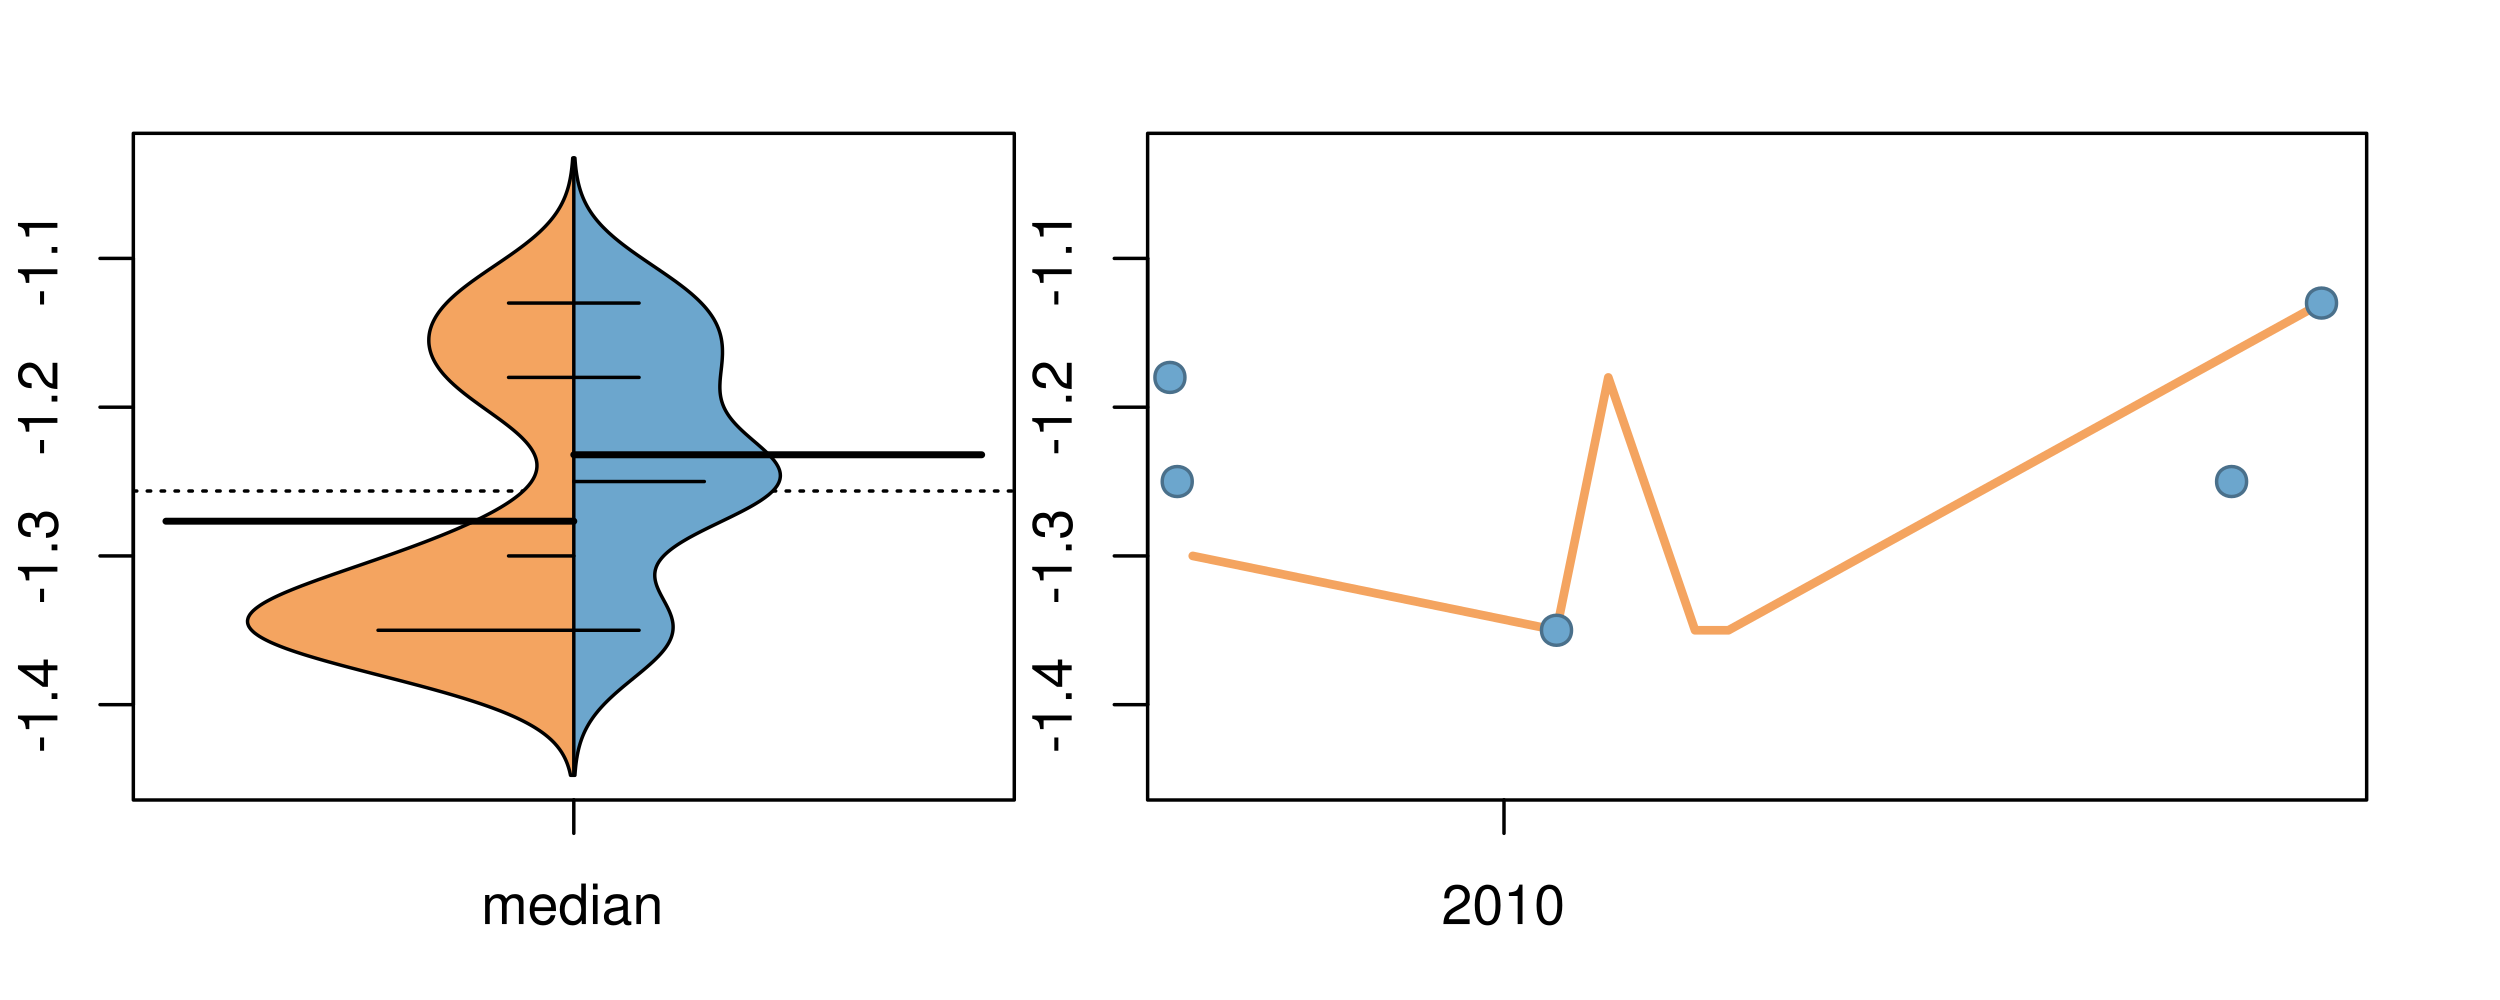 <?xml version="1.0" encoding="UTF-8"?>
<svg xmlns="http://www.w3.org/2000/svg" xmlns:xlink="http://www.w3.org/1999/xlink" width="540pt" height="216pt" viewBox="0 0 540 216" version="1.1">
<defs>
<g>
<symbol overflow="visible" id="glyph0-0">
<path style="stroke:none;" d="M -3.75 -3.406 L -3.75 -0.547 L -2.875 -0.547 L -2.875 -3.406 Z M -3.75 -3.406 "/>
</symbol>
<symbol overflow="visible" id="glyph0-1">
<path style="stroke:none;" d="M -6.062 -3.109 L 0 -3.109 L 0 -4.156 L -8.516 -4.156 L -8.516 -3.469 C -7.203 -3.094 -7.016 -2.859 -6.812 -1.219 L -6.062 -1.219 Z M -6.062 -3.109 "/>
</symbol>
<symbol overflow="visible" id="glyph0-2">
<path style="stroke:none;" d="M -1.25 -2.297 L -1.25 -1.047 L 0 -1.047 L 0 -2.297 Z M -1.25 -2.297 "/>
</symbol>
<symbol overflow="visible" id="glyph0-3">
<path style="stroke:none;" d="M -2.047 -3.922 L 0 -3.922 L 0 -4.984 L -2.047 -4.984 L -2.047 -6.234 L -2.984 -6.234 L -2.984 -4.984 L -8.516 -4.984 L -8.516 -4.203 L -3.156 -0.344 L -2.047 -0.344 Z M -2.984 -3.922 L -2.984 -1.266 L -6.703 -3.922 Z M -2.984 -3.922 "/>
</symbol>
<symbol overflow="visible" id="glyph0-4">
<path style="stroke:none;" d="M -3.906 -2.656 L -3.906 -3.234 C -3.906 -4.391 -3.391 -4.984 -2.359 -4.984 C -1.297 -4.984 -0.656 -4.328 -0.656 -3.234 C -0.656 -2.078 -1.234 -1.516 -2.469 -1.438 L -2.469 -0.391 C -1.781 -0.438 -1.344 -0.547 -0.953 -0.75 C -0.141 -1.188 0.281 -2.031 0.281 -3.188 C 0.281 -4.938 -0.766 -6.078 -2.375 -6.078 C -3.453 -6.078 -4.062 -5.656 -4.406 -4.625 C -4.719 -5.422 -5.312 -5.812 -6.172 -5.812 C -7.625 -5.812 -8.516 -4.844 -8.516 -3.234 C -8.516 -1.516 -7.578 -0.594 -5.766 -0.562 L -5.766 -1.625 C -6.281 -1.625 -6.562 -1.688 -6.828 -1.812 C -7.297 -2.047 -7.578 -2.578 -7.578 -3.234 C -7.578 -4.172 -7.031 -4.734 -6.125 -4.734 C -5.531 -4.734 -5.172 -4.531 -4.984 -4.062 C -4.859 -3.766 -4.812 -3.391 -4.797 -2.656 Z M -3.906 -2.656 "/>
</symbol>
<symbol overflow="visible" id="glyph0-5">
<path style="stroke:none;" d="M -1.047 -6.078 L -1.047 -1.594 C -1.734 -1.703 -2.188 -2.094 -2.797 -3.125 L -3.438 -4.328 C -4.094 -5.516 -4.969 -6.125 -6.016 -6.125 C -6.719 -6.125 -7.375 -5.844 -7.844 -5.344 C -8.297 -4.844 -8.516 -4.219 -8.516 -3.406 C -8.516 -2.328 -8.125 -1.531 -7.406 -1.062 C -6.953 -0.75 -6.422 -0.625 -5.562 -0.594 L -5.562 -1.656 C -6.125 -1.688 -6.484 -1.766 -6.75 -1.906 C -7.266 -2.188 -7.578 -2.734 -7.578 -3.375 C -7.578 -4.328 -6.906 -5.047 -5.984 -5.047 C -5.312 -5.047 -4.734 -4.656 -4.312 -3.906 L -3.688 -2.797 C -2.672 -1.016 -1.875 -0.5 0 -0.406 L 0 -6.078 Z M -1.047 -6.078 "/>
</symbol>
<symbol overflow="visible" id="glyph0-6">
<path style="stroke:none;" d="M -8.75 -5.938 L -8.75 -4.938 L -5.5 -4.938 C -6.125 -4.531 -6.469 -3.859 -6.469 -3.016 C -6.469 -1.375 -5.156 -0.312 -3.156 -0.312 C -1.031 -0.312 0.281 -1.359 0.281 -3.047 C 0.281 -3.906 -0.047 -4.516 -0.828 -5.047 L 0 -5.047 L 0 -5.938 Z M -5.531 -3.188 C -5.531 -4.266 -4.578 -4.938 -3.078 -4.938 C -1.625 -4.938 -0.656 -4.25 -0.656 -3.188 C -0.656 -2.094 -1.625 -1.359 -3.094 -1.359 C -4.562 -1.359 -5.531 -2.094 -5.531 -3.188 Z M -5.531 -3.188 "/>
</symbol>
<symbol overflow="visible" id="glyph0-7">
<path style="stroke:none;" d="M -6.281 -3.094 L -6.281 -2.047 L -7.266 -2.047 C -7.688 -2.047 -7.906 -2.297 -7.906 -2.75 C -7.906 -2.828 -7.906 -2.875 -7.891 -3.094 L -8.719 -3.094 C -8.766 -2.875 -8.781 -2.734 -8.781 -2.531 C -8.781 -1.609 -8.25 -1.062 -7.359 -1.062 L -6.281 -1.062 L -6.281 -0.219 L -5.469 -0.219 L -5.469 -1.062 L 0 -1.062 L 0 -2.047 L -5.469 -2.047 L -5.469 -3.094 Z M -6.281 -3.094 "/>
</symbol>
<symbol overflow="visible" id="glyph0-8">
<path style="stroke:none;" d="M 1.516 -6.938 L 1.516 0.266 L 2.109 0.266 L 2.109 -6.938 Z M 1.516 -6.938 "/>
</symbol>
<symbol overflow="visible" id="glyph0-9">
<path style="stroke:none;" d="M -6.469 -3.266 C -6.469 -1.5 -5.203 -0.438 -3.094 -0.438 C -0.984 -0.438 0.281 -1.484 0.281 -3.281 C 0.281 -5.047 -0.984 -6.125 -3.047 -6.125 C -5.219 -6.125 -6.469 -5.078 -6.469 -3.266 Z M -5.547 -3.281 C -5.547 -4.406 -4.625 -5.078 -3.062 -5.078 C -1.578 -5.078 -0.641 -4.375 -0.641 -3.281 C -0.641 -2.156 -1.578 -1.469 -3.094 -1.469 C -4.609 -1.469 -5.547 -2.156 -5.547 -3.281 Z M -5.547 -3.281 "/>
</symbol>
<symbol overflow="visible" id="glyph0-10">
<path style="stroke:none;" d="M -8.75 -1.828 L -8.75 -0.812 L 0 -0.812 L 0 -1.828 Z M -8.75 -1.828 "/>
</symbol>
<symbol overflow="visible" id="glyph0-11">
<path style="stroke:none;" d="M 0 -3.422 L -6.281 -5.828 L -6.281 -4.703 L -1.188 -2.922 L -6.281 -1.25 L -6.281 -0.125 L 0 -2.328 Z M 0 -3.422 "/>
</symbol>
<symbol overflow="visible" id="glyph0-12">
<path style="stroke:none;" d="M -0.594 -6.422 C -0.562 -6.312 -0.562 -6.266 -0.562 -6.203 C -0.562 -5.859 -0.75 -5.656 -1.062 -5.656 L -4.75 -5.656 C -5.875 -5.656 -6.469 -4.844 -6.469 -3.297 C -6.469 -2.391 -6.203 -1.625 -5.734 -1.219 C -5.406 -0.922 -5.047 -0.797 -4.422 -0.781 L -4.422 -1.781 C -5.203 -1.875 -5.547 -2.328 -5.547 -3.266 C -5.547 -4.156 -5.203 -4.672 -4.609 -4.672 L -4.344 -4.672 C -3.922 -4.672 -3.75 -4.422 -3.641 -3.625 C -3.469 -2.203 -3.422 -1.984 -3.266 -1.609 C -2.969 -0.875 -2.406 -0.5 -1.578 -0.5 C -0.438 -0.5 0.281 -1.297 0.281 -2.562 C 0.281 -3.359 0 -4 -0.641 -4.703 C -0.016 -4.781 0.281 -5.094 0.281 -5.734 C 0.281 -5.938 0.25 -6.094 0.172 -6.422 Z M -1.984 -4.672 C -1.641 -4.672 -1.438 -4.578 -1.156 -4.266 C -0.797 -3.859 -0.594 -3.375 -0.594 -2.781 C -0.594 -2 -0.969 -1.547 -1.609 -1.547 C -2.266 -1.547 -2.609 -1.984 -2.766 -3.062 C -2.906 -4.109 -2.953 -4.328 -3.109 -4.672 Z M -1.984 -4.672 "/>
</symbol>
<symbol overflow="visible" id="glyph0-13">
<path style="stroke:none;" d="M 0 -5.781 L -6.281 -5.781 L -6.281 -4.781 L -2.719 -4.781 C -1.438 -4.781 -0.594 -4.109 -0.594 -3.078 C -0.594 -2.281 -1.078 -1.781 -1.844 -1.781 L -6.281 -1.781 L -6.281 -0.781 L -1.438 -0.781 C -0.391 -0.781 0.281 -1.562 0.281 -2.781 C 0.281 -3.703 -0.047 -4.297 -0.875 -4.891 L 0 -4.891 Z M 0 -5.781 "/>
</symbol>
<symbol overflow="visible" id="glyph0-14">
<path style="stroke:none;" d="M -2.812 -6.156 C -3.766 -6.156 -4.344 -6.078 -4.812 -5.906 C -5.844 -5.5 -6.469 -4.531 -6.469 -3.359 C -6.469 -1.609 -5.125 -0.484 -3.062 -0.484 C -1 -0.484 0.281 -1.578 0.281 -3.344 C 0.281 -4.781 -0.547 -5.766 -1.906 -6.031 L -1.906 -5.016 C -1.078 -4.734 -0.641 -4.172 -0.641 -3.375 C -0.641 -2.734 -0.938 -2.203 -1.469 -1.859 C -1.828 -1.625 -2.188 -1.531 -2.812 -1.531 Z M -3.625 -1.547 C -4.781 -1.625 -5.547 -2.344 -5.547 -3.344 C -5.547 -4.328 -4.734 -5.094 -3.703 -5.094 C -3.672 -5.094 -3.641 -5.094 -3.625 -5.078 Z M -3.625 -1.547 "/>
</symbol>
<symbol overflow="visible" id="glyph1-0">
<path style="stroke:none;" d="M 0.844 -6.281 L 0.844 0 L 1.844 0 L 1.844 -3.953 C 1.844 -4.859 2.516 -5.594 3.328 -5.594 C 4.062 -5.594 4.484 -5.141 4.484 -4.328 L 4.484 0 L 5.5 0 L 5.5 -3.953 C 5.5 -4.859 6.156 -5.594 6.969 -5.594 C 7.703 -5.594 8.141 -5.125 8.141 -4.328 L 8.141 0 L 9.141 0 L 9.141 -4.719 C 9.141 -5.844 8.5 -6.469 7.312 -6.469 C 6.484 -6.469 5.969 -6.219 5.391 -5.516 C 5.016 -6.188 4.516 -6.469 3.703 -6.469 C 2.859 -6.469 2.297 -6.156 1.766 -5.406 L 1.766 -6.281 Z M 0.844 -6.281 "/>
</symbol>
<symbol overflow="visible" id="glyph1-1">
<path style="stroke:none;" d="M 6.156 -2.812 C 6.156 -3.766 6.078 -4.344 5.906 -4.812 C 5.5 -5.844 4.531 -6.469 3.359 -6.469 C 1.609 -6.469 0.484 -5.125 0.484 -3.062 C 0.484 -1 1.578 0.281 3.344 0.281 C 4.781 0.281 5.766 -0.547 6.031 -1.906 L 5.016 -1.906 C 4.734 -1.078 4.172 -0.641 3.375 -0.641 C 2.734 -0.641 2.203 -0.938 1.859 -1.469 C 1.625 -1.828 1.531 -2.188 1.531 -2.812 Z M 1.547 -3.625 C 1.625 -4.781 2.344 -5.547 3.344 -5.547 C 4.328 -5.547 5.094 -4.734 5.094 -3.703 C 5.094 -3.672 5.094 -3.641 5.078 -3.625 Z M 1.547 -3.625 "/>
</symbol>
<symbol overflow="visible" id="glyph1-2">
<path style="stroke:none;" d="M 5.938 -8.75 L 4.938 -8.75 L 4.938 -5.5 C 4.531 -6.125 3.859 -6.469 3.016 -6.469 C 1.375 -6.469 0.312 -5.156 0.312 -3.156 C 0.312 -1.031 1.359 0.281 3.047 0.281 C 3.906 0.281 4.516 -0.047 5.047 -0.828 L 5.047 0 L 5.938 0 Z M 3.188 -5.531 C 4.266 -5.531 4.938 -4.578 4.938 -3.078 C 4.938 -1.625 4.25 -0.656 3.188 -0.656 C 2.094 -0.656 1.359 -1.625 1.359 -3.094 C 1.359 -4.562 2.094 -5.531 3.188 -5.531 Z M 3.188 -5.531 "/>
</symbol>
<symbol overflow="visible" id="glyph1-3">
<path style="stroke:none;" d="M 1.797 -6.281 L 0.797 -6.281 L 0.797 0 L 1.797 0 Z M 1.797 -8.75 L 0.797 -8.75 L 0.797 -7.484 L 1.797 -7.484 Z M 1.797 -8.75 "/>
</symbol>
<symbol overflow="visible" id="glyph1-4">
<path style="stroke:none;" d="M 6.422 -0.594 C 6.312 -0.562 6.266 -0.562 6.203 -0.562 C 5.859 -0.562 5.656 -0.75 5.656 -1.062 L 5.656 -4.75 C 5.656 -5.875 4.844 -6.469 3.297 -6.469 C 2.391 -6.469 1.625 -6.203 1.219 -5.734 C 0.922 -5.406 0.797 -5.047 0.781 -4.422 L 1.781 -4.422 C 1.875 -5.203 2.328 -5.547 3.266 -5.547 C 4.156 -5.547 4.672 -5.203 4.672 -4.609 L 4.672 -4.344 C 4.672 -3.922 4.422 -3.75 3.625 -3.641 C 2.203 -3.469 1.984 -3.422 1.609 -3.266 C 0.875 -2.969 0.5 -2.406 0.5 -1.578 C 0.5 -0.438 1.297 0.281 2.562 0.281 C 3.359 0.281 4 0 4.703 -0.641 C 4.781 -0.016 5.094 0.281 5.734 0.281 C 5.938 0.281 6.094 0.25 6.422 0.172 Z M 4.672 -1.984 C 4.672 -1.641 4.578 -1.438 4.266 -1.156 C 3.859 -0.797 3.375 -0.594 2.781 -0.594 C 2 -0.594 1.547 -0.969 1.547 -1.609 C 1.547 -2.266 1.984 -2.609 3.062 -2.766 C 4.109 -2.906 4.328 -2.953 4.672 -3.109 Z M 4.672 -1.984 "/>
</symbol>
<symbol overflow="visible" id="glyph1-5">
<path style="stroke:none;" d="M 0.844 -6.281 L 0.844 0 L 1.844 0 L 1.844 -3.469 C 1.844 -4.75 2.516 -5.594 3.547 -5.594 C 4.344 -5.594 4.844 -5.109 4.844 -4.359 L 4.844 0 L 5.844 0 L 5.844 -4.75 C 5.844 -5.797 5.062 -6.469 3.859 -6.469 C 2.922 -6.469 2.312 -6.109 1.766 -5.234 L 1.766 -6.281 Z M 0.844 -6.281 "/>
</symbol>
<symbol overflow="visible" id="glyph1-6">
<path style="stroke:none;" d="M 6.078 -1.047 L 1.594 -1.047 C 1.703 -1.734 2.094 -2.188 3.125 -2.797 L 4.328 -3.438 C 5.516 -4.094 6.125 -4.969 6.125 -6.016 C 6.125 -6.719 5.844 -7.375 5.344 -7.844 C 4.844 -8.297 4.219 -8.516 3.406 -8.516 C 2.328 -8.516 1.531 -8.125 1.062 -7.406 C 0.75 -6.953 0.625 -6.422 0.594 -5.562 L 1.656 -5.562 C 1.688 -6.125 1.766 -6.484 1.906 -6.75 C 2.188 -7.266 2.734 -7.578 3.375 -7.578 C 4.328 -7.578 5.047 -6.906 5.047 -5.984 C 5.047 -5.312 4.656 -4.734 3.906 -4.312 L 2.797 -3.688 C 1.016 -2.672 0.5 -1.875 0.406 0 L 6.078 0 Z M 6.078 -1.047 "/>
</symbol>
<symbol overflow="visible" id="glyph1-7">
<path style="stroke:none;" d="M 3.297 -8.516 C 2.516 -8.516 1.781 -8.156 1.344 -7.578 C 0.797 -6.828 0.516 -5.688 0.516 -4.109 C 0.516 -1.25 1.469 0.281 3.297 0.281 C 5.094 0.281 6.078 -1.25 6.078 -4.047 C 6.078 -5.703 5.812 -6.797 5.25 -7.578 C 4.812 -8.172 4.109 -8.516 3.297 -8.516 Z M 3.297 -7.578 C 4.438 -7.578 5 -6.422 5 -4.141 C 5 -1.734 4.453 -0.594 3.281 -0.594 C 2.156 -0.594 1.594 -1.781 1.594 -4.109 C 1.594 -6.438 2.156 -7.578 3.297 -7.578 Z M 3.297 -7.578 "/>
</symbol>
<symbol overflow="visible" id="glyph1-8">
<path style="stroke:none;" d="M 3.109 -6.062 L 3.109 0 L 4.156 0 L 4.156 -8.516 L 3.469 -8.516 C 3.094 -7.203 2.859 -7.016 1.219 -6.812 L 1.219 -6.062 Z M 3.109 -6.062 "/>
</symbol>
</g>
<clipPath id="clip1">
  <path d="M 28.801 28.801 L 220.086 28.801 L 220.086 173.801 L 28.801 173.801 Z M 28.801 28.801 "/>
</clipPath>
<clipPath id="clip2">
  <path d="M 247.887 28.801 L 512.199 28.801 L 512.199 173.801 L 247.887 173.801 Z M 247.887 28.801 "/>
</clipPath>
<clipPath id="clip3">
  <path d="M 233.484 14.398 L 526.598 14.398 L 526.598 188.199 L 233.484 188.199 Z M 233.484 14.398 "/>
</clipPath>
<clipPath id="clip4">
  <path d="M 247.887 28.801 L 512.199 28.801 L 512.199 173.801 L 247.887 173.801 Z M 247.887 28.801 "/>
</clipPath>
</defs>
<g id="surface1041">
<path style="fill:none;stroke-width:0.75;stroke-linecap:round;stroke-linejoin:round;stroke:rgb(0%,0%,0%);stroke-opacity:1;stroke-miterlimit:10;" d="M 28.801 172.801 L 219.086 172.801 L 219.086 28.801 L 28.801 28.801 L 28.801 172.801 "/>
<path style="fill:none;stroke-width:0.75;stroke-linecap:round;stroke-linejoin:round;stroke:rgb(0%,0%,0%);stroke-opacity:1;stroke-miterlimit:10;" d="M 28.801 152.203 L 28.801 55.82 "/>
<path style="fill:none;stroke-width:0.75;stroke-linecap:round;stroke-linejoin:round;stroke:rgb(0%,0%,0%);stroke-opacity:1;stroke-miterlimit:10;" d="M 28.801 152.203 L 21.602 152.203 "/>
<path style="fill:none;stroke-width:0.75;stroke-linecap:round;stroke-linejoin:round;stroke:rgb(0%,0%,0%);stroke-opacity:1;stroke-miterlimit:10;" d="M 28.801 120.078 L 21.602 120.078 "/>
<path style="fill:none;stroke-width:0.75;stroke-linecap:round;stroke-linejoin:round;stroke:rgb(0%,0%,0%);stroke-opacity:1;stroke-miterlimit:10;" d="M 28.801 87.949 L 21.602 87.949 "/>
<path style="fill:none;stroke-width:0.75;stroke-linecap:round;stroke-linejoin:round;stroke:rgb(0%,0%,0%);stroke-opacity:1;stroke-miterlimit:10;" d="M 28.801 55.82 L 21.602 55.82 "/>
<g style="fill:rgb(0%,0%,0%);fill-opacity:1;">
  <use xlink:href="#glyph0-0" x="12.396" y="162.703"/>
  <use xlink:href="#glyph0-1" x="12.396" y="158.707"/>
  <use xlink:href="#glyph0-2" x="12.396" y="152.035"/>
  <use xlink:href="#glyph0-3" x="12.396" y="148.699"/>
</g>
<g style="fill:rgb(0%,0%,0%);fill-opacity:1;">
  <use xlink:href="#glyph0-0" x="12.396" y="130.578"/>
  <use xlink:href="#glyph0-1" x="12.396" y="126.582"/>
  <use xlink:href="#glyph0-2" x="12.396" y="119.91"/>
  <use xlink:href="#glyph0-4" x="12.396" y="116.574"/>
</g>
<g style="fill:rgb(0%,0%,0%);fill-opacity:1;">
  <use xlink:href="#glyph0-0" x="12.396" y="98.449"/>
  <use xlink:href="#glyph0-1" x="12.396" y="94.453"/>
  <use xlink:href="#glyph0-2" x="12.396" y="87.781"/>
  <use xlink:href="#glyph0-5" x="12.396" y="84.445"/>
</g>
<g style="fill:rgb(0%,0%,0%);fill-opacity:1;">
  <use xlink:href="#glyph0-0" x="12.396" y="66.32"/>
  <use xlink:href="#glyph0-1" x="12.396" y="62.324"/>
  <use xlink:href="#glyph0-2" x="12.396" y="55.652"/>
  <use xlink:href="#glyph0-1" x="12.396" y="52.316"/>
</g>
<path style="fill:none;stroke-width:0.75;stroke-linecap:round;stroke-linejoin:round;stroke:rgb(0%,0%,0%);stroke-opacity:1;stroke-miterlimit:10;" d="M 123.941 172.801 L 123.941 172.801 "/>
<path style="fill:none;stroke-width:0.75;stroke-linecap:round;stroke-linejoin:round;stroke:rgb(0%,0%,0%);stroke-opacity:1;stroke-miterlimit:10;" d="M 123.941 172.801 L 123.941 180 "/>
<g style="fill:rgb(0%,0%,0%);fill-opacity:1;">
  <use xlink:href="#glyph1-0" x="103.941" y="199.596"/>
  <use xlink:href="#glyph1-1" x="113.938" y="199.596"/>
  <use xlink:href="#glyph1-2" x="120.609" y="199.596"/>
  <use xlink:href="#glyph1-3" x="127.281" y="199.596"/>
  <use xlink:href="#glyph1-4" x="129.945" y="199.596"/>
  <use xlink:href="#glyph1-5" x="136.617" y="199.596"/>
</g>
<g clip-path="url(#clip1)" clip-rule="nonzero">
<path style="fill:none;stroke-width:0.75;stroke-linecap:round;stroke-linejoin:round;stroke:rgb(0%,0%,0%);stroke-opacity:1;stroke-dasharray:0.75,2.25;stroke-miterlimit:10;" d="M 28.801 106.059 L 219.086 106.059 "/>
<path style=" stroke:none;fill-rule:nonzero;fill:rgb(95.686%,64.314%,37.647%);fill-opacity:1;" d="M 123.941 34.133 L 123.707 34.133 L 123.648 34.918 L 123.625 35.176 L 123.602 35.438 L 123.52 36.223 L 123.488 36.48 L 123.457 36.742 L 123.387 37.266 L 123.348 37.523 L 123.262 38.047 L 123.168 38.57 L 123.117 38.828 L 123.062 39.09 L 122.945 39.613 L 122.883 39.875 L 122.816 40.133 L 122.746 40.395 L 122.672 40.656 L 122.594 40.918 L 122.512 41.18 L 122.426 41.438 L 122.336 41.699 L 122.242 41.961 L 122.145 42.223 L 122.043 42.484 L 121.934 42.742 L 121.824 43.004 L 121.707 43.266 L 121.457 43.789 L 121.324 44.047 L 121.188 44.309 L 121.043 44.57 L 120.895 44.832 L 120.738 45.094 L 120.578 45.352 L 120.414 45.613 L 120.242 45.875 L 120.062 46.137 L 119.875 46.398 L 119.688 46.656 L 119.488 46.918 L 119.285 47.18 L 119.074 47.441 L 118.859 47.703 L 118.637 47.961 L 118.406 48.223 L 118.168 48.484 L 117.926 48.746 L 117.676 49.008 L 117.422 49.266 L 117.16 49.527 L 116.891 49.789 L 116.617 50.051 L 116.336 50.312 L 116.047 50.57 L 115.754 50.832 L 115.453 51.094 L 115.148 51.355 L 114.836 51.617 L 114.52 51.875 L 114.195 52.137 L 113.867 52.398 L 113.535 52.66 L 113.195 52.922 L 112.852 53.18 L 112.508 53.441 L 111.797 53.965 L 111.438 54.227 L 111.074 54.484 L 110.707 54.746 L 110.336 55.008 L 109.961 55.27 L 109.586 55.527 L 108.828 56.051 L 108.062 56.574 L 107.68 56.832 L 107.297 57.094 L 106.523 57.617 L 106.141 57.879 L 105.754 58.137 L 104.988 58.66 L 104.23 59.184 L 103.855 59.441 L 103.48 59.703 L 103.109 59.965 L 102.742 60.227 L 102.379 60.488 L 102.016 60.746 L 101.66 61.008 L 101.309 61.27 L 100.961 61.531 L 100.617 61.793 L 100.281 62.051 L 99.949 62.312 L 99.621 62.574 L 99.301 62.836 L 98.988 63.098 L 98.68 63.355 L 98.375 63.617 L 98.082 63.879 L 97.793 64.141 L 97.512 64.402 L 97.238 64.66 L 96.969 64.922 L 96.711 65.184 L 96.461 65.445 L 96.215 65.707 L 95.98 65.965 L 95.746 66.227 L 95.527 66.488 L 95.316 66.75 L 95.109 67.012 L 94.914 67.27 L 94.723 67.531 L 94.543 67.793 L 94.371 68.055 L 94.203 68.316 L 94.051 68.574 L 93.902 68.836 L 93.762 69.098 L 93.629 69.359 L 93.504 69.621 L 93.391 69.879 L 93.281 70.141 L 93.184 70.402 L 93.094 70.664 L 93.008 70.926 L 92.934 71.184 L 92.867 71.445 L 92.805 71.707 L 92.758 71.969 L 92.715 72.23 L 92.68 72.488 L 92.652 72.75 L 92.633 73.012 L 92.625 73.273 L 92.621 73.531 L 92.625 73.793 L 92.637 74.055 L 92.656 74.316 L 92.688 74.578 L 92.727 74.836 L 92.77 75.098 L 92.824 75.359 L 92.883 75.621 L 92.953 75.883 L 93.031 76.141 L 93.113 76.402 L 93.211 76.664 L 93.312 76.926 L 93.418 77.188 L 93.539 77.445 L 93.664 77.707 L 93.797 77.969 L 93.941 78.23 L 94.09 78.492 L 94.25 78.75 L 94.414 79.012 L 94.59 79.273 L 94.77 79.535 L 94.961 79.797 L 95.16 80.055 L 95.367 80.316 L 95.578 80.578 L 95.801 80.84 L 96.031 81.102 L 96.27 81.359 L 96.512 81.621 L 96.766 81.883 L 97.023 82.145 L 97.289 82.406 L 97.562 82.664 L 97.844 82.926 L 98.129 83.188 L 98.426 83.449 L 98.727 83.711 L 99.031 83.969 L 99.344 84.23 L 99.66 84.492 L 100.309 85.016 L 100.641 85.273 L 101.32 85.797 L 102.016 86.32 L 102.367 86.578 L 102.723 86.84 L 103.441 87.363 L 103.805 87.625 L 104.164 87.883 L 104.531 88.145 L 104.895 88.406 L 105.629 88.93 L 105.992 89.188 L 107.082 89.973 L 107.441 90.234 L 107.797 90.492 L 108.152 90.754 L 108.504 91.016 L 108.852 91.277 L 109.195 91.539 L 109.531 91.797 L 109.867 92.059 L 110.195 92.32 L 110.52 92.582 L 110.836 92.84 L 111.145 93.102 L 111.449 93.363 L 111.746 93.625 L 112.035 93.887 L 112.316 94.145 L 112.59 94.406 L 112.855 94.668 L 113.109 94.93 L 113.355 95.191 L 113.594 95.449 L 113.82 95.711 L 114.039 95.973 L 114.246 96.234 L 114.441 96.496 L 114.629 96.754 L 114.801 97.016 L 114.965 97.277 L 115.117 97.539 L 115.258 97.801 L 115.387 98.059 L 115.5 98.32 L 115.605 98.582 L 115.699 98.844 L 115.777 99.105 L 115.844 99.363 L 115.898 99.625 L 115.938 99.887 L 115.969 100.148 L 115.98 100.41 L 115.984 100.668 L 115.973 100.93 L 115.945 101.191 L 115.91 101.453 L 115.855 101.715 L 115.789 101.973 L 115.711 102.234 L 115.617 102.496 L 115.516 102.758 L 115.395 103.02 L 115.262 103.277 L 115.117 103.539 L 114.953 103.801 L 114.785 104.062 L 114.598 104.324 L 114.395 104.582 L 114.188 104.844 L 113.957 105.105 L 113.719 105.367 L 113.469 105.629 L 113.203 105.887 L 112.93 106.148 L 112.637 106.41 L 112.336 106.672 L 112.023 106.934 L 111.691 107.191 L 111.355 107.453 L 111.004 107.715 L 110.637 107.977 L 110.266 108.238 L 109.879 108.496 L 109.48 108.758 L 109.07 109.02 L 108.648 109.281 L 108.219 109.543 L 107.777 109.801 L 107.324 110.062 L 106.863 110.324 L 106.387 110.586 L 105.902 110.844 L 105.41 111.105 L 104.902 111.367 L 104.391 111.629 L 103.867 111.891 L 103.336 112.148 L 102.793 112.41 L 102.242 112.672 L 101.684 112.934 L 101.113 113.195 L 100.535 113.453 L 99.953 113.715 L 99.355 113.977 L 98.754 114.238 L 98.145 114.5 L 97.523 114.758 L 96.902 115.02 L 96.266 115.281 L 95.625 115.543 L 94.977 115.805 L 94.324 116.062 L 93.664 116.324 L 92.992 116.586 L 92.316 116.848 L 91.637 117.109 L 90.949 117.367 L 90.254 117.629 L 89.555 117.891 L 88.852 118.152 L 88.141 118.414 L 87.422 118.672 L 86.703 118.934 L 85.977 119.195 L 84.516 119.719 L 83.777 119.977 L 83.035 120.238 L 81.543 120.762 L 80.793 121.023 L 80.039 121.281 L 79.285 121.543 L 77.012 122.328 L 76.254 122.586 L 75.496 122.848 L 74.742 123.109 L 73.984 123.371 L 73.234 123.633 L 72.48 123.891 L 71.734 124.152 L 70.992 124.414 L 70.254 124.676 L 69.52 124.938 L 68.789 125.195 L 68.07 125.457 L 67.355 125.719 L 66.648 125.98 L 65.953 126.242 L 65.262 126.5 L 64.59 126.762 L 63.926 127.023 L 63.27 127.285 L 62.633 127.547 L 62.004 127.805 L 61.395 128.066 L 60.801 128.328 L 60.219 128.59 L 59.664 128.848 L 59.121 129.109 L 58.598 129.371 L 58.098 129.633 L 57.609 129.895 L 57.156 130.152 L 56.719 130.414 L 56.305 130.676 L 55.922 130.938 L 55.559 131.199 L 55.223 131.457 L 54.918 131.719 L 54.629 131.98 L 54.387 132.242 L 54.16 132.504 L 53.965 132.762 L 53.809 133.023 L 53.668 133.285 L 53.574 133.547 L 53.508 133.809 L 53.465 134.066 L 53.469 134.328 L 53.496 134.59 L 53.562 134.852 L 53.66 135.113 L 53.785 135.371 L 53.957 135.633 L 54.152 135.895 L 54.387 136.156 L 54.656 136.418 L 54.945 136.676 L 55.289 136.938 L 55.656 137.199 L 56.051 137.461 L 56.488 137.723 L 56.949 137.98 L 57.449 138.242 L 57.977 138.504 L 58.527 138.766 L 59.125 139.027 L 59.738 139.285 L 60.383 139.547 L 61.059 139.809 L 61.75 140.07 L 62.484 140.332 L 63.23 140.59 L 64.004 140.852 L 64.805 141.113 L 65.621 141.375 L 66.465 141.637 L 67.324 141.895 L 68.199 142.156 L 69.098 142.418 L 70.008 142.68 L 70.934 142.941 L 71.879 143.199 L 72.828 143.461 L 73.793 143.723 L 74.77 143.984 L 75.754 144.246 L 76.746 144.504 L 77.742 144.766 L 78.746 145.027 L 80.762 145.551 L 81.773 145.809 L 82.785 146.07 L 83.801 146.332 L 84.809 146.594 L 85.816 146.852 L 86.82 147.113 L 87.816 147.375 L 88.809 147.637 L 89.793 147.898 L 90.773 148.156 L 91.742 148.418 L 92.699 148.68 L 93.652 148.941 L 94.586 149.203 L 95.516 149.461 L 96.426 149.723 L 97.324 149.984 L 98.215 150.246 L 99.082 150.508 L 99.941 150.766 L 100.781 151.027 L 101.605 151.289 L 102.418 151.551 L 103.207 151.812 L 103.98 152.07 L 104.742 152.332 L 105.48 152.594 L 106.203 152.855 L 106.906 153.117 L 107.594 153.375 L 108.266 153.637 L 108.914 153.898 L 109.547 154.16 L 110.16 154.422 L 110.754 154.68 L 111.336 154.941 L 111.895 155.203 L 112.434 155.465 L 112.965 155.727 L 113.465 155.984 L 113.957 156.246 L 114.43 156.508 L 114.887 156.77 L 115.328 157.031 L 115.746 157.289 L 116.156 157.551 L 116.547 157.812 L 116.922 158.074 L 117.285 158.336 L 117.629 158.594 L 117.961 158.855 L 118.281 159.117 L 118.586 159.379 L 118.879 159.641 L 119.156 159.898 L 119.422 160.16 L 119.68 160.422 L 119.918 160.684 L 120.148 160.945 L 120.367 161.203 L 120.574 161.465 L 120.777 161.727 L 120.965 161.988 L 121.145 162.25 L 121.316 162.508 L 121.629 163.031 L 121.773 163.293 L 121.91 163.555 L 122.039 163.812 L 122.16 164.074 L 122.277 164.336 L 122.387 164.598 L 122.488 164.855 L 122.586 165.117 L 122.676 165.379 L 122.762 165.641 L 122.844 165.902 L 122.918 166.16 L 122.992 166.422 L 123.059 166.684 L 123.121 166.945 L 123.18 167.207 L 123.234 167.465 L 123.941 167.465 Z M 123.941 34.133 "/>
<path style="fill:none;stroke-width:0.75;stroke-linecap:round;stroke-linejoin:round;stroke:rgb(0%,0%,0%);stroke-opacity:1;stroke-miterlimit:10;" d="M 123.941 34.133 L 123.707 34.133 L 123.648 34.918 L 123.625 35.176 L 123.602 35.438 L 123.52 36.223 L 123.488 36.48 L 123.457 36.742 L 123.387 37.266 L 123.348 37.523 L 123.262 38.047 L 123.168 38.57 L 123.117 38.828 L 123.062 39.09 L 122.945 39.613 L 122.883 39.875 L 122.816 40.133 L 122.746 40.395 L 122.672 40.656 L 122.594 40.918 L 122.512 41.18 L 122.426 41.438 L 122.336 41.699 L 122.242 41.961 L 122.145 42.223 L 122.043 42.484 L 121.934 42.742 L 121.824 43.004 L 121.707 43.266 L 121.457 43.789 L 121.324 44.047 L 121.188 44.309 L 121.043 44.57 L 120.895 44.832 L 120.738 45.094 L 120.578 45.352 L 120.414 45.613 L 120.242 45.875 L 120.062 46.137 L 119.875 46.398 L 119.688 46.656 L 119.488 46.918 L 119.285 47.18 L 119.074 47.441 L 118.859 47.703 L 118.637 47.961 L 118.406 48.223 L 118.168 48.484 L 117.926 48.746 L 117.676 49.008 L 117.422 49.266 L 117.16 49.527 L 116.891 49.789 L 116.617 50.051 L 116.336 50.312 L 116.047 50.57 L 115.754 50.832 L 115.453 51.094 L 115.148 51.355 L 114.836 51.617 L 114.52 51.875 L 114.195 52.137 L 113.867 52.398 L 113.535 52.66 L 113.195 52.922 L 112.852 53.18 L 112.508 53.441 L 111.797 53.965 L 111.438 54.227 L 111.074 54.484 L 110.707 54.746 L 110.336 55.008 L 109.961 55.27 L 109.586 55.527 L 108.828 56.051 L 108.062 56.574 L 107.68 56.832 L 107.297 57.094 L 106.523 57.617 L 106.141 57.879 L 105.754 58.137 L 104.988 58.66 L 104.23 59.184 L 103.855 59.441 L 103.48 59.703 L 103.109 59.965 L 102.742 60.227 L 102.379 60.488 L 102.016 60.746 L 101.66 61.008 L 101.309 61.27 L 100.961 61.531 L 100.617 61.793 L 100.281 62.051 L 99.949 62.312 L 99.621 62.574 L 99.301 62.836 L 98.988 63.098 L 98.68 63.355 L 98.375 63.617 L 98.082 63.879 L 97.793 64.141 L 97.512 64.402 L 97.238 64.66 L 96.969 64.922 L 96.711 65.184 L 96.461 65.445 L 96.215 65.707 L 95.98 65.965 L 95.746 66.227 L 95.527 66.488 L 95.316 66.75 L 95.109 67.012 L 94.914 67.27 L 94.723 67.531 L 94.543 67.793 L 94.371 68.055 L 94.203 68.316 L 94.051 68.574 L 93.902 68.836 L 93.762 69.098 L 93.629 69.359 L 93.504 69.621 L 93.391 69.879 L 93.281 70.141 L 93.184 70.402 L 93.094 70.664 L 93.008 70.926 L 92.934 71.184 L 92.867 71.445 L 92.805 71.707 L 92.758 71.969 L 92.715 72.23 L 92.68 72.488 L 92.652 72.75 L 92.633 73.012 L 92.625 73.273 L 92.621 73.531 L 92.625 73.793 L 92.637 74.055 L 92.656 74.316 L 92.688 74.578 L 92.727 74.836 L 92.77 75.098 L 92.824 75.359 L 92.883 75.621 L 92.953 75.883 L 93.031 76.141 L 93.113 76.402 L 93.211 76.664 L 93.312 76.926 L 93.418 77.188 L 93.539 77.445 L 93.664 77.707 L 93.797 77.969 L 93.941 78.23 L 94.09 78.492 L 94.25 78.75 L 94.414 79.012 L 94.59 79.273 L 94.77 79.535 L 94.961 79.797 L 95.16 80.055 L 95.367 80.316 L 95.578 80.578 L 95.801 80.84 L 96.031 81.102 L 96.27 81.359 L 96.512 81.621 L 96.766 81.883 L 97.023 82.145 L 97.289 82.406 L 97.562 82.664 L 97.844 82.926 L 98.129 83.188 L 98.426 83.449 L 98.727 83.711 L 99.031 83.969 L 99.344 84.23 L 99.66 84.492 L 100.309 85.016 L 100.641 85.273 L 101.32 85.797 L 102.016 86.32 L 102.367 86.578 L 102.723 86.84 L 103.441 87.363 L 103.805 87.625 L 104.164 87.883 L 104.531 88.145 L 104.895 88.406 L 105.629 88.93 L 105.992 89.188 L 107.082 89.973 L 107.441 90.234 L 107.797 90.492 L 108.152 90.754 L 108.504 91.016 L 108.852 91.277 L 109.195 91.539 L 109.531 91.797 L 109.867 92.059 L 110.195 92.32 L 110.52 92.582 L 110.836 92.84 L 111.145 93.102 L 111.449 93.363 L 111.746 93.625 L 112.035 93.887 L 112.316 94.145 L 112.59 94.406 L 112.855 94.668 L 113.109 94.93 L 113.355 95.191 L 113.594 95.449 L 113.82 95.711 L 114.039 95.973 L 114.246 96.234 L 114.441 96.496 L 114.629 96.754 L 114.801 97.016 L 114.965 97.277 L 115.117 97.539 L 115.258 97.801 L 115.387 98.059 L 115.5 98.32 L 115.605 98.582 L 115.699 98.844 L 115.777 99.105 L 115.844 99.363 L 115.898 99.625 L 115.938 99.887 L 115.969 100.148 L 115.98 100.41 L 115.984 100.668 L 115.973 100.93 L 115.945 101.191 L 115.91 101.453 L 115.855 101.715 L 115.789 101.973 L 115.711 102.234 L 115.617 102.496 L 115.516 102.758 L 115.395 103.02 L 115.262 103.277 L 115.117 103.539 L 114.953 103.801 L 114.785 104.062 L 114.598 104.324 L 114.395 104.582 L 114.188 104.844 L 113.957 105.105 L 113.719 105.367 L 113.469 105.629 L 113.203 105.887 L 112.93 106.148 L 112.637 106.41 L 112.336 106.672 L 112.023 106.934 L 111.691 107.191 L 111.355 107.453 L 111.004 107.715 L 110.637 107.977 L 110.266 108.238 L 109.879 108.496 L 109.48 108.758 L 109.07 109.02 L 108.648 109.281 L 108.219 109.543 L 107.777 109.801 L 107.324 110.062 L 106.863 110.324 L 106.387 110.586 L 105.902 110.844 L 105.41 111.105 L 104.902 111.367 L 104.391 111.629 L 103.867 111.891 L 103.336 112.148 L 102.793 112.41 L 102.242 112.672 L 101.684 112.934 L 101.113 113.195 L 100.535 113.453 L 99.953 113.715 L 99.355 113.977 L 98.754 114.238 L 98.145 114.5 L 97.523 114.758 L 96.902 115.02 L 96.266 115.281 L 95.625 115.543 L 94.977 115.805 L 94.324 116.062 L 93.664 116.324 L 92.992 116.586 L 92.316 116.848 L 91.637 117.109 L 90.949 117.367 L 90.254 117.629 L 89.555 117.891 L 88.852 118.152 L 88.141 118.414 L 87.422 118.672 L 86.703 118.934 L 85.977 119.195 L 84.516 119.719 L 83.777 119.977 L 83.035 120.238 L 81.543 120.762 L 80.793 121.023 L 80.039 121.281 L 79.285 121.543 L 77.012 122.328 L 76.254 122.586 L 75.496 122.848 L 74.742 123.109 L 73.984 123.371 L 73.234 123.633 L 72.48 123.891 L 71.734 124.152 L 70.992 124.414 L 70.254 124.676 L 69.52 124.938 L 68.789 125.195 L 68.07 125.457 L 67.355 125.719 L 66.648 125.98 L 65.953 126.242 L 65.262 126.5 L 64.59 126.762 L 63.926 127.023 L 63.27 127.285 L 62.633 127.547 L 62.004 127.805 L 61.395 128.066 L 60.801 128.328 L 60.219 128.59 L 59.664 128.848 L 59.121 129.109 L 58.598 129.371 L 58.098 129.633 L 57.609 129.895 L 57.156 130.152 L 56.719 130.414 L 56.305 130.676 L 55.922 130.938 L 55.559 131.199 L 55.223 131.457 L 54.918 131.719 L 54.629 131.98 L 54.387 132.242 L 54.16 132.504 L 53.965 132.762 L 53.809 133.023 L 53.668 133.285 L 53.574 133.547 L 53.508 133.809 L 53.465 134.066 L 53.469 134.328 L 53.496 134.59 L 53.562 134.852 L 53.66 135.113 L 53.785 135.371 L 53.957 135.633 L 54.152 135.895 L 54.387 136.156 L 54.656 136.418 L 54.945 136.676 L 55.289 136.938 L 55.656 137.199 L 56.051 137.461 L 56.488 137.723 L 56.949 137.98 L 57.449 138.242 L 57.977 138.504 L 58.527 138.766 L 59.125 139.027 L 59.738 139.285 L 60.383 139.547 L 61.059 139.809 L 61.75 140.07 L 62.484 140.332 L 63.23 140.59 L 64.004 140.852 L 64.805 141.113 L 65.621 141.375 L 66.465 141.637 L 67.324 141.895 L 68.199 142.156 L 69.098 142.418 L 70.008 142.68 L 70.934 142.941 L 71.879 143.199 L 72.828 143.461 L 73.793 143.723 L 74.77 143.984 L 75.754 144.246 L 76.746 144.504 L 77.742 144.766 L 78.746 145.027 L 80.762 145.551 L 81.773 145.809 L 82.785 146.07 L 83.801 146.332 L 84.809 146.594 L 85.816 146.852 L 86.82 147.113 L 87.816 147.375 L 88.809 147.637 L 89.793 147.898 L 90.773 148.156 L 91.742 148.418 L 92.699 148.68 L 93.652 148.941 L 94.586 149.203 L 95.516 149.461 L 96.426 149.723 L 97.324 149.984 L 98.215 150.246 L 99.082 150.508 L 99.941 150.766 L 100.781 151.027 L 101.605 151.289 L 102.418 151.551 L 103.207 151.812 L 103.98 152.07 L 104.742 152.332 L 105.48 152.594 L 106.203 152.855 L 106.906 153.117 L 107.594 153.375 L 108.266 153.637 L 108.914 153.898 L 109.547 154.16 L 110.16 154.422 L 110.754 154.68 L 111.336 154.941 L 111.895 155.203 L 112.434 155.465 L 112.965 155.727 L 113.465 155.984 L 113.957 156.246 L 114.43 156.508 L 114.887 156.77 L 115.328 157.031 L 115.746 157.289 L 116.156 157.551 L 116.547 157.812 L 116.922 158.074 L 117.285 158.336 L 117.629 158.594 L 117.961 158.855 L 118.281 159.117 L 118.586 159.379 L 118.879 159.641 L 119.156 159.898 L 119.422 160.16 L 119.68 160.422 L 119.918 160.684 L 120.148 160.945 L 120.367 161.203 L 120.574 161.465 L 120.777 161.727 L 120.965 161.988 L 121.145 162.25 L 121.316 162.508 L 121.629 163.031 L 121.773 163.293 L 121.91 163.555 L 122.039 163.812 L 122.16 164.074 L 122.277 164.336 L 122.387 164.598 L 122.488 164.855 L 122.586 165.117 L 122.676 165.379 L 122.762 165.641 L 122.844 165.902 L 122.918 166.16 L 122.992 166.422 L 123.059 166.684 L 123.121 166.945 L 123.18 167.207 L 123.234 167.465 L 123.941 167.465 "/>
<path style=" stroke:none;fill-rule:nonzero;fill:rgb(42.353%,65.098%,80.392%);fill-opacity:1;" d="M 123.941 167.465 L 124.18 167.465 L 124.195 167.207 L 124.219 166.945 L 124.238 166.684 L 124.285 166.16 L 124.309 165.902 L 124.363 165.379 L 124.426 164.855 L 124.461 164.598 L 124.496 164.336 L 124.574 163.812 L 124.621 163.555 L 124.664 163.293 L 124.711 163.031 L 124.766 162.77 L 124.816 162.508 L 124.875 162.25 L 124.934 161.988 L 124.996 161.727 L 125.062 161.465 L 125.133 161.203 L 125.203 160.945 L 125.359 160.422 L 125.445 160.16 L 125.535 159.898 L 125.625 159.641 L 125.723 159.379 L 125.824 159.117 L 125.93 158.855 L 126.039 158.594 L 126.152 158.336 L 126.273 158.074 L 126.398 157.812 L 126.527 157.551 L 126.664 157.289 L 126.801 157.031 L 127.098 156.508 L 127.254 156.246 L 127.414 155.984 L 127.582 155.727 L 127.934 155.203 L 128.117 154.941 L 128.309 154.68 L 128.504 154.422 L 128.707 154.16 L 129.129 153.637 L 129.348 153.375 L 129.574 153.117 L 129.805 152.855 L 130.043 152.594 L 130.285 152.332 L 130.531 152.07 L 130.785 151.812 L 131.043 151.551 L 131.309 151.289 L 131.578 151.027 L 131.852 150.766 L 132.129 150.508 L 132.699 149.984 L 132.992 149.723 L 133.289 149.461 L 133.586 149.203 L 134.195 148.68 L 134.504 148.418 L 134.816 148.156 L 135.129 147.898 L 136.078 147.113 L 136.398 146.852 L 136.719 146.594 L 137.035 146.332 L 137.676 145.809 L 137.992 145.551 L 138.309 145.289 L 138.934 144.766 L 139.242 144.504 L 139.547 144.246 L 139.848 143.984 L 140.441 143.461 L 140.727 143.199 L 141.012 142.941 L 141.289 142.68 L 141.559 142.418 L 141.824 142.156 L 142.082 141.895 L 142.332 141.637 L 142.574 141.375 L 142.809 141.113 L 143.035 140.852 L 143.25 140.59 L 143.457 140.332 L 143.656 140.07 L 143.844 139.809 L 144.023 139.547 L 144.191 139.285 L 144.348 139.027 L 144.496 138.766 L 144.629 138.504 L 144.754 138.242 L 144.871 137.98 L 144.973 137.723 L 145.066 137.461 L 145.145 137.199 L 145.211 136.938 L 145.273 136.676 L 145.316 136.418 L 145.352 136.156 L 145.375 135.895 L 145.387 135.633 L 145.391 135.371 L 145.383 135.113 L 145.363 134.852 L 145.336 134.59 L 145.293 134.328 L 145.246 134.066 L 145.188 133.809 L 145.047 133.285 L 144.961 133.023 L 144.867 132.762 L 144.77 132.504 L 144.664 132.242 L 144.555 131.98 L 144.312 131.457 L 144.188 131.199 L 143.922 130.676 L 143.785 130.414 L 143.645 130.152 L 143.504 129.895 L 142.941 128.848 L 142.805 128.59 L 142.668 128.328 L 142.41 127.805 L 142.289 127.547 L 142.172 127.285 L 142.059 127.023 L 141.855 126.5 L 141.77 126.242 L 141.691 125.98 L 141.621 125.719 L 141.559 125.457 L 141.508 125.195 L 141.473 124.938 L 141.445 124.676 L 141.43 124.414 L 141.43 124.152 L 141.438 123.891 L 141.465 123.633 L 141.504 123.371 L 141.555 123.109 L 141.629 122.848 L 141.711 122.586 L 141.812 122.328 L 141.93 122.066 L 142.055 121.805 L 142.211 121.543 L 142.371 121.281 L 142.555 121.023 L 142.754 120.762 L 142.965 120.5 L 143.199 120.238 L 143.445 119.977 L 143.707 119.719 L 143.992 119.457 L 144.289 119.195 L 144.602 118.934 L 144.934 118.672 L 145.273 118.414 L 145.637 118.152 L 146.012 117.891 L 146.398 117.629 L 146.805 117.367 L 147.219 117.109 L 147.652 116.848 L 148.094 116.586 L 148.547 116.324 L 149.012 116.062 L 149.488 115.805 L 149.973 115.543 L 150.469 115.281 L 150.973 115.02 L 151.484 114.758 L 152.523 114.238 L 153.586 113.715 L 154.125 113.453 L 154.664 113.195 L 155.742 112.672 L 156.285 112.41 L 156.824 112.148 L 157.359 111.891 L 157.895 111.629 L 158.426 111.367 L 158.949 111.105 L 159.469 110.844 L 159.98 110.586 L 160.484 110.324 L 160.977 110.062 L 161.465 109.801 L 161.941 109.543 L 162.402 109.281 L 162.855 109.02 L 163.293 108.758 L 163.715 108.496 L 164.133 108.238 L 164.523 107.977 L 164.902 107.715 L 165.266 107.453 L 165.609 107.191 L 165.945 106.934 L 166.25 106.672 L 166.543 106.41 L 166.82 106.148 L 167.07 105.887 L 167.309 105.629 L 167.52 105.367 L 167.715 105.105 L 167.895 104.844 L 168.043 104.582 L 168.18 104.324 L 168.293 104.062 L 168.383 103.801 L 168.461 103.539 L 168.508 103.277 L 168.543 103.02 L 168.559 102.758 L 168.547 102.496 L 168.527 102.234 L 168.48 101.973 L 168.418 101.715 L 168.34 101.453 L 168.238 101.191 L 168.125 100.93 L 167.992 100.668 L 167.844 100.41 L 167.688 100.148 L 167.508 99.887 L 167.32 99.625 L 167.117 99.363 L 166.902 99.105 L 166.676 98.844 L 166.438 98.582 L 166.191 98.32 L 165.938 98.059 L 165.668 97.801 L 165.398 97.539 L 165.117 97.277 L 164.832 97.016 L 164.543 96.754 L 164.25 96.496 L 163.953 96.234 L 163.352 95.711 L 163.047 95.449 L 162.742 95.191 L 162.441 94.93 L 162.137 94.668 L 161.84 94.406 L 161.539 94.145 L 161.246 93.887 L 160.953 93.625 L 160.668 93.363 L 160.387 93.102 L 160.109 92.84 L 159.84 92.582 L 159.574 92.32 L 159.316 92.059 L 159.066 91.797 L 158.824 91.539 L 158.59 91.277 L 158.363 91.016 L 158.145 90.754 L 157.934 90.492 L 157.734 90.234 L 157.539 89.973 L 157.359 89.711 L 157.184 89.449 L 157.02 89.188 L 156.867 88.93 L 156.719 88.668 L 156.582 88.406 L 156.453 88.145 L 156.332 87.883 L 156.227 87.625 L 156.121 87.363 L 156.031 87.102 L 155.945 86.84 L 155.867 86.578 L 155.801 86.32 L 155.742 86.059 L 155.688 85.797 L 155.641 85.535 L 155.602 85.273 L 155.57 85.016 L 155.543 84.754 L 155.523 84.492 L 155.508 84.23 L 155.496 83.969 L 155.492 83.711 L 155.492 83.449 L 155.496 83.188 L 155.52 82.664 L 155.531 82.406 L 155.57 81.883 L 155.617 81.359 L 155.645 81.102 L 155.699 80.578 L 155.73 80.316 L 155.758 80.055 L 155.789 79.797 L 155.816 79.535 L 155.848 79.273 L 155.875 79.012 L 155.898 78.75 L 155.926 78.492 L 155.973 77.969 L 155.992 77.707 L 156.008 77.445 L 156.023 77.188 L 156.047 76.664 L 156.055 76.402 L 156.055 75.883 L 156.051 75.621 L 156.043 75.359 L 156.031 75.098 L 156.016 74.836 L 155.996 74.578 L 155.969 74.316 L 155.906 73.793 L 155.863 73.531 L 155.82 73.273 L 155.77 73.012 L 155.715 72.75 L 155.652 72.488 L 155.586 72.23 L 155.512 71.969 L 155.434 71.707 L 155.348 71.445 L 155.254 71.184 L 155.16 70.926 L 154.941 70.402 L 154.824 70.141 L 154.699 69.879 L 154.57 69.621 L 154.43 69.359 L 154.285 69.098 L 154.133 68.836 L 153.969 68.574 L 153.805 68.316 L 153.629 68.055 L 153.445 67.793 L 153.258 67.531 L 153.059 67.27 L 152.855 67.012 L 152.645 66.75 L 152.426 66.488 L 152.199 66.227 L 151.961 65.965 L 151.723 65.707 L 151.473 65.445 L 151.215 65.184 L 150.953 64.922 L 150.684 64.66 L 150.406 64.402 L 150.121 64.141 L 149.535 63.617 L 149.23 63.355 L 148.918 63.098 L 148.602 62.836 L 148.281 62.574 L 147.953 62.312 L 147.617 62.051 L 147.281 61.793 L 146.938 61.531 L 146.234 61.008 L 145.879 60.746 L 145.516 60.488 L 145.152 60.227 L 144.41 59.703 L 144.035 59.441 L 143.66 59.184 L 143.281 58.922 L 142.133 58.137 L 141.75 57.879 L 140.977 57.355 L 140.594 57.094 L 140.207 56.832 L 139.824 56.574 L 139.059 56.051 L 138.301 55.527 L 137.926 55.27 L 137.551 55.008 L 137.18 54.746 L 136.812 54.484 L 136.449 54.227 L 136.09 53.965 L 135.379 53.441 L 135.031 53.18 L 134.691 52.922 L 134.352 52.66 L 133.688 52.137 L 133.367 51.875 L 133.051 51.617 L 132.738 51.355 L 132.434 51.094 L 132.133 50.832 L 131.84 50.57 L 131.551 50.312 L 131.27 50.051 L 130.996 49.789 L 130.727 49.527 L 130.207 49.008 L 129.957 48.746 L 129.715 48.484 L 129.48 48.223 L 129.25 47.961 L 129.027 47.703 L 128.812 47.441 L 128.602 47.18 L 128.398 46.918 L 128.199 46.656 L 128.008 46.398 L 127.824 46.137 L 127.645 45.875 L 127.473 45.613 L 127.305 45.352 L 127.145 45.094 L 126.84 44.57 L 126.699 44.309 L 126.562 44.047 L 126.43 43.789 L 126.301 43.527 L 126.18 43.266 L 126.062 43.004 L 125.949 42.742 L 125.844 42.484 L 125.641 41.961 L 125.547 41.699 L 125.461 41.438 L 125.371 41.18 L 125.215 40.656 L 125.141 40.395 L 125.07 40.133 L 125.004 39.875 L 124.879 39.352 L 124.77 38.828 L 124.719 38.57 L 124.668 38.309 L 124.625 38.047 L 124.578 37.785 L 124.539 37.523 L 124.5 37.266 L 124.395 36.48 L 124.367 36.223 L 124.336 35.961 L 124.309 35.699 L 124.262 35.176 L 124.238 34.918 L 124.18 34.133 L 123.941 34.133 Z M 123.941 167.465 "/>
<path style="fill:none;stroke-width:0.75;stroke-linecap:round;stroke-linejoin:round;stroke:rgb(0%,0%,0%);stroke-opacity:1;stroke-miterlimit:10;" d="M 123.941 167.465 L 124.18 167.465 L 124.195 167.207 L 124.219 166.945 L 124.238 166.684 L 124.285 166.16 L 124.309 165.902 L 124.363 165.379 L 124.426 164.855 L 124.461 164.598 L 124.496 164.336 L 124.574 163.812 L 124.621 163.555 L 124.664 163.293 L 124.711 163.031 L 124.766 162.77 L 124.816 162.508 L 124.875 162.25 L 124.934 161.988 L 124.996 161.727 L 125.062 161.465 L 125.133 161.203 L 125.203 160.945 L 125.359 160.422 L 125.445 160.16 L 125.535 159.898 L 125.625 159.641 L 125.723 159.379 L 125.824 159.117 L 125.93 158.855 L 126.039 158.594 L 126.152 158.336 L 126.273 158.074 L 126.398 157.812 L 126.527 157.551 L 126.664 157.289 L 126.801 157.031 L 127.098 156.508 L 127.254 156.246 L 127.414 155.984 L 127.582 155.727 L 127.934 155.203 L 128.117 154.941 L 128.309 154.68 L 128.504 154.422 L 128.707 154.16 L 129.129 153.637 L 129.348 153.375 L 129.574 153.117 L 129.805 152.855 L 130.043 152.594 L 130.285 152.332 L 130.531 152.07 L 130.785 151.812 L 131.043 151.551 L 131.309 151.289 L 131.578 151.027 L 131.852 150.766 L 132.129 150.508 L 132.699 149.984 L 132.992 149.723 L 133.289 149.461 L 133.586 149.203 L 134.195 148.68 L 134.504 148.418 L 134.816 148.156 L 135.129 147.898 L 136.078 147.113 L 136.398 146.852 L 136.719 146.594 L 137.035 146.332 L 137.676 145.809 L 137.992 145.551 L 138.309 145.289 L 138.934 144.766 L 139.242 144.504 L 139.547 144.246 L 139.848 143.984 L 140.441 143.461 L 140.727 143.199 L 141.012 142.941 L 141.289 142.68 L 141.559 142.418 L 141.824 142.156 L 142.082 141.895 L 142.332 141.637 L 142.574 141.375 L 142.809 141.113 L 143.035 140.852 L 143.25 140.59 L 143.457 140.332 L 143.656 140.07 L 143.844 139.809 L 144.023 139.547 L 144.191 139.285 L 144.348 139.027 L 144.496 138.766 L 144.629 138.504 L 144.754 138.242 L 144.871 137.98 L 144.973 137.723 L 145.066 137.461 L 145.145 137.199 L 145.211 136.938 L 145.273 136.676 L 145.316 136.418 L 145.352 136.156 L 145.375 135.895 L 145.387 135.633 L 145.391 135.371 L 145.383 135.113 L 145.363 134.852 L 145.336 134.59 L 145.293 134.328 L 145.246 134.066 L 145.188 133.809 L 145.047 133.285 L 144.961 133.023 L 144.867 132.762 L 144.77 132.504 L 144.664 132.242 L 144.555 131.98 L 144.312 131.457 L 144.188 131.199 L 143.922 130.676 L 143.785 130.414 L 143.645 130.152 L 143.504 129.895 L 142.941 128.848 L 142.805 128.59 L 142.668 128.328 L 142.41 127.805 L 142.289 127.547 L 142.172 127.285 L 142.059 127.023 L 141.855 126.5 L 141.77 126.242 L 141.691 125.98 L 141.621 125.719 L 141.559 125.457 L 141.508 125.195 L 141.473 124.938 L 141.445 124.676 L 141.43 124.414 L 141.43 124.152 L 141.438 123.891 L 141.465 123.633 L 141.504 123.371 L 141.555 123.109 L 141.629 122.848 L 141.711 122.586 L 141.812 122.328 L 141.93 122.066 L 142.055 121.805 L 142.211 121.543 L 142.371 121.281 L 142.555 121.023 L 142.754 120.762 L 142.965 120.5 L 143.199 120.238 L 143.445 119.977 L 143.707 119.719 L 143.992 119.457 L 144.289 119.195 L 144.602 118.934 L 144.934 118.672 L 145.273 118.414 L 145.637 118.152 L 146.012 117.891 L 146.398 117.629 L 146.805 117.367 L 147.219 117.109 L 147.652 116.848 L 148.094 116.586 L 148.547 116.324 L 149.012 116.062 L 149.488 115.805 L 149.973 115.543 L 150.469 115.281 L 150.973 115.02 L 151.484 114.758 L 152.523 114.238 L 153.586 113.715 L 154.125 113.453 L 154.664 113.195 L 155.742 112.672 L 156.285 112.41 L 156.824 112.148 L 157.359 111.891 L 157.895 111.629 L 158.426 111.367 L 158.949 111.105 L 159.469 110.844 L 159.98 110.586 L 160.484 110.324 L 160.977 110.062 L 161.465 109.801 L 161.941 109.543 L 162.402 109.281 L 162.855 109.02 L 163.293 108.758 L 163.715 108.496 L 164.133 108.238 L 164.523 107.977 L 164.902 107.715 L 165.266 107.453 L 165.609 107.191 L 165.945 106.934 L 166.25 106.672 L 166.543 106.41 L 166.82 106.148 L 167.07 105.887 L 167.309 105.629 L 167.52 105.367 L 167.715 105.105 L 167.895 104.844 L 168.043 104.582 L 168.18 104.324 L 168.293 104.062 L 168.383 103.801 L 168.461 103.539 L 168.508 103.277 L 168.543 103.02 L 168.559 102.758 L 168.547 102.496 L 168.527 102.234 L 168.48 101.973 L 168.418 101.715 L 168.34 101.453 L 168.238 101.191 L 168.125 100.93 L 167.992 100.668 L 167.844 100.41 L 167.688 100.148 L 167.508 99.887 L 167.32 99.625 L 167.117 99.363 L 166.902 99.105 L 166.676 98.844 L 166.438 98.582 L 166.191 98.32 L 165.938 98.059 L 165.668 97.801 L 165.398 97.539 L 165.117 97.277 L 164.832 97.016 L 164.543 96.754 L 164.25 96.496 L 163.953 96.234 L 163.352 95.711 L 163.047 95.449 L 162.742 95.191 L 162.441 94.93 L 162.137 94.668 L 161.84 94.406 L 161.539 94.145 L 161.246 93.887 L 160.953 93.625 L 160.668 93.363 L 160.387 93.102 L 160.109 92.84 L 159.84 92.582 L 159.574 92.32 L 159.316 92.059 L 159.066 91.797 L 158.824 91.539 L 158.59 91.277 L 158.363 91.016 L 158.145 90.754 L 157.934 90.492 L 157.734 90.234 L 157.539 89.973 L 157.359 89.711 L 157.184 89.449 L 157.02 89.188 L 156.867 88.93 L 156.719 88.668 L 156.582 88.406 L 156.453 88.145 L 156.332 87.883 L 156.227 87.625 L 156.121 87.363 L 156.031 87.102 L 155.945 86.84 L 155.867 86.578 L 155.801 86.32 L 155.742 86.059 L 155.688 85.797 L 155.641 85.535 L 155.602 85.273 L 155.57 85.016 L 155.543 84.754 L 155.523 84.492 L 155.508 84.23 L 155.496 83.969 L 155.492 83.711 L 155.492 83.449 L 155.496 83.188 L 155.52 82.664 L 155.531 82.406 L 155.57 81.883 L 155.617 81.359 L 155.645 81.102 L 155.699 80.578 L 155.73 80.316 L 155.758 80.055 L 155.789 79.797 L 155.816 79.535 L 155.848 79.273 L 155.875 79.012 L 155.898 78.75 L 155.926 78.492 L 155.973 77.969 L 155.992 77.707 L 156.008 77.445 L 156.023 77.188 L 156.047 76.664 L 156.055 76.402 L 156.055 75.883 L 156.051 75.621 L 156.043 75.359 L 156.031 75.098 L 156.016 74.836 L 155.996 74.578 L 155.969 74.316 L 155.906 73.793 L 155.863 73.531 L 155.82 73.273 L 155.77 73.012 L 155.715 72.75 L 155.652 72.488 L 155.586 72.23 L 155.512 71.969 L 155.434 71.707 L 155.348 71.445 L 155.254 71.184 L 155.16 70.926 L 154.941 70.402 L 154.824 70.141 L 154.699 69.879 L 154.57 69.621 L 154.43 69.359 L 154.285 69.098 L 154.133 68.836 L 153.969 68.574 L 153.805 68.316 L 153.629 68.055 L 153.445 67.793 L 153.258 67.531 L 153.059 67.27 L 152.855 67.012 L 152.645 66.75 L 152.426 66.488 L 152.199 66.227 L 151.961 65.965 L 151.723 65.707 L 151.473 65.445 L 151.215 65.184 L 150.953 64.922 L 150.684 64.66 L 150.406 64.402 L 150.121 64.141 L 149.535 63.617 L 149.23 63.355 L 148.918 63.098 L 148.602 62.836 L 148.281 62.574 L 147.953 62.312 L 147.617 62.051 L 147.281 61.793 L 146.938 61.531 L 146.234 61.008 L 145.879 60.746 L 145.516 60.488 L 145.152 60.227 L 144.41 59.703 L 144.035 59.441 L 143.66 59.184 L 143.281 58.922 L 142.133 58.137 L 141.75 57.879 L 140.977 57.355 L 140.594 57.094 L 140.207 56.832 L 139.824 56.574 L 139.059 56.051 L 138.301 55.527 L 137.926 55.27 L 137.551 55.008 L 137.18 54.746 L 136.812 54.484 L 136.449 54.227 L 136.09 53.965 L 135.379 53.441 L 135.031 53.18 L 134.691 52.922 L 134.352 52.66 L 133.688 52.137 L 133.367 51.875 L 133.051 51.617 L 132.738 51.355 L 132.434 51.094 L 132.133 50.832 L 131.84 50.57 L 131.551 50.312 L 131.27 50.051 L 130.996 49.789 L 130.727 49.527 L 130.207 49.008 L 129.957 48.746 L 129.715 48.484 L 129.48 48.223 L 129.25 47.961 L 129.027 47.703 L 128.812 47.441 L 128.602 47.18 L 128.398 46.918 L 128.199 46.656 L 128.008 46.398 L 127.824 46.137 L 127.645 45.875 L 127.473 45.613 L 127.305 45.352 L 127.145 45.094 L 126.84 44.57 L 126.699 44.309 L 126.562 44.047 L 126.43 43.789 L 126.301 43.527 L 126.18 43.266 L 126.062 43.004 L 125.949 42.742 L 125.844 42.484 L 125.641 41.961 L 125.547 41.699 L 125.461 41.438 L 125.371 41.18 L 125.215 40.656 L 125.141 40.395 L 125.07 40.133 L 125.004 39.875 L 124.879 39.352 L 124.77 38.828 L 124.719 38.57 L 124.668 38.309 L 124.625 38.047 L 124.578 37.785 L 124.539 37.523 L 124.5 37.266 L 124.395 36.48 L 124.367 36.223 L 124.336 35.961 L 124.309 35.699 L 124.262 35.176 L 124.238 34.918 L 124.18 34.133 L 123.941 34.133 "/>
<path style="fill:none;stroke-width:1.5;stroke-linecap:round;stroke-linejoin:round;stroke:rgb(0%,0%,0%);stroke-opacity:1;stroke-miterlimit:10;" d="M 35.848 112.582 L 123.941 112.582 "/>
<path style="fill:none;stroke-width:1.5;stroke-linecap:round;stroke-linejoin:round;stroke:rgb(0%,0%,0%);stroke-opacity:1;stroke-miterlimit:10;" d="M 123.941 98.23 L 212.039 98.23 "/>
<path style="fill:none;stroke-width:0.75;stroke-linecap:round;stroke-linejoin:round;stroke:rgb(0%,0%,0%);stroke-opacity:1;stroke-miterlimit:10;" d="M 81.656 136.141 L 123.941 136.141 "/>
<path style="fill:none;stroke-width:0.75;stroke-linecap:round;stroke-linejoin:round;stroke:rgb(0%,0%,0%);stroke-opacity:1;stroke-miterlimit:10;" d="M 109.848 120.078 L 123.941 120.078 "/>
<path style="fill:none;stroke-width:0.75;stroke-linecap:round;stroke-linejoin:round;stroke:rgb(0%,0%,0%);stroke-opacity:1;stroke-miterlimit:10;" d="M 109.848 81.523 L 123.941 81.523 "/>
<path style="fill:none;stroke-width:0.75;stroke-linecap:round;stroke-linejoin:round;stroke:rgb(0%,0%,0%);stroke-opacity:1;stroke-miterlimit:10;" d="M 109.848 65.461 L 123.941 65.461 "/>
<path style="fill:none;stroke-width:0.75;stroke-linecap:round;stroke-linejoin:round;stroke:rgb(0%,0%,0%);stroke-opacity:1;stroke-miterlimit:10;" d="M 123.941 136.141 L 138.039 136.141 "/>
<path style="fill:none;stroke-width:0.75;stroke-linecap:round;stroke-linejoin:round;stroke:rgb(0%,0%,0%);stroke-opacity:1;stroke-miterlimit:10;" d="M 123.941 104.012 L 152.133 104.012 "/>
<path style="fill:none;stroke-width:0.75;stroke-linecap:round;stroke-linejoin:round;stroke:rgb(0%,0%,0%);stroke-opacity:1;stroke-miterlimit:10;" d="M 123.941 81.523 L 138.039 81.523 "/>
<path style="fill:none;stroke-width:0.75;stroke-linecap:round;stroke-linejoin:round;stroke:rgb(0%,0%,0%);stroke-opacity:1;stroke-miterlimit:10;" d="M 123.941 65.461 L 138.039 65.461 "/>
<path style="fill:none;stroke-width:0.75;stroke-linecap:round;stroke-linejoin:round;stroke:rgb(0%,0%,0%);stroke-opacity:1;stroke-miterlimit:10;" d="M 123.941 167.465 L 123.941 34.133 "/>
</g>
<g clip-path="url(#clip2)" clip-rule="nonzero">
<path style="fill:none;stroke-width:1.875;stroke-linecap:round;stroke-linejoin:round;stroke:rgb(95.686%,64.314%,37.647%);stroke-opacity:1;stroke-miterlimit:10;" d="M 257.637 120.078 L 336.203 136.141 L 347.395 81.523 L 366.125 136.141 L 373.336 136.141 L 501.449 65.461 "/>
</g>
<path style="fill:none;stroke-width:0.75;stroke-linecap:round;stroke-linejoin:round;stroke:rgb(0%,0%,0%);stroke-opacity:1;stroke-miterlimit:10;" d="M 324.863 172.801 L 324.863 172.801 "/>
<path style="fill:none;stroke-width:0.75;stroke-linecap:round;stroke-linejoin:round;stroke:rgb(0%,0%,0%);stroke-opacity:1;stroke-miterlimit:10;" d="M 324.863 172.801 L 324.863 180 "/>
<g style="fill:rgb(0%,0%,0%);fill-opacity:1;">
  <use xlink:href="#glyph1-6" x="311.363" y="199.596"/>
  <use xlink:href="#glyph1-7" x="318.035" y="199.596"/>
  <use xlink:href="#glyph1-8" x="324.707" y="199.596"/>
  <use xlink:href="#glyph1-7" x="331.379" y="199.596"/>
</g>
<path style="fill:none;stroke-width:0.75;stroke-linecap:round;stroke-linejoin:round;stroke:rgb(0%,0%,0%);stroke-opacity:1;stroke-miterlimit:10;" d="M 247.887 152.203 L 247.887 55.82 "/>
<path style="fill:none;stroke-width:0.75;stroke-linecap:round;stroke-linejoin:round;stroke:rgb(0%,0%,0%);stroke-opacity:1;stroke-miterlimit:10;" d="M 247.887 152.203 L 240.688 152.203 "/>
<path style="fill:none;stroke-width:0.75;stroke-linecap:round;stroke-linejoin:round;stroke:rgb(0%,0%,0%);stroke-opacity:1;stroke-miterlimit:10;" d="M 247.887 120.078 L 240.688 120.078 "/>
<path style="fill:none;stroke-width:0.75;stroke-linecap:round;stroke-linejoin:round;stroke:rgb(0%,0%,0%);stroke-opacity:1;stroke-miterlimit:10;" d="M 247.887 87.949 L 240.688 87.949 "/>
<path style="fill:none;stroke-width:0.75;stroke-linecap:round;stroke-linejoin:round;stroke:rgb(0%,0%,0%);stroke-opacity:1;stroke-miterlimit:10;" d="M 247.887 55.82 L 240.688 55.82 "/>
<g style="fill:rgb(0%,0%,0%);fill-opacity:1;">
  <use xlink:href="#glyph0-0" x="231.482" y="162.703"/>
  <use xlink:href="#glyph0-1" x="231.482" y="158.707"/>
  <use xlink:href="#glyph0-2" x="231.482" y="152.035"/>
  <use xlink:href="#glyph0-3" x="231.482" y="148.699"/>
</g>
<g style="fill:rgb(0%,0%,0%);fill-opacity:1;">
  <use xlink:href="#glyph0-0" x="231.482" y="130.578"/>
  <use xlink:href="#glyph0-1" x="231.482" y="126.582"/>
  <use xlink:href="#glyph0-2" x="231.482" y="119.91"/>
  <use xlink:href="#glyph0-4" x="231.482" y="116.574"/>
</g>
<g style="fill:rgb(0%,0%,0%);fill-opacity:1;">
  <use xlink:href="#glyph0-0" x="231.482" y="98.449"/>
  <use xlink:href="#glyph0-1" x="231.482" y="94.453"/>
  <use xlink:href="#glyph0-2" x="231.482" y="87.781"/>
  <use xlink:href="#glyph0-5" x="231.482" y="84.445"/>
</g>
<g style="fill:rgb(0%,0%,0%);fill-opacity:1;">
  <use xlink:href="#glyph0-0" x="231.482" y="66.32"/>
  <use xlink:href="#glyph0-1" x="231.482" y="62.324"/>
  <use xlink:href="#glyph0-2" x="231.482" y="55.652"/>
  <use xlink:href="#glyph0-1" x="231.482" y="52.316"/>
</g>
<path style="fill:none;stroke-width:0.75;stroke-linecap:round;stroke-linejoin:round;stroke:rgb(0%,0%,0%);stroke-opacity:1;stroke-miterlimit:10;" d="M 247.887 172.801 L 511.199 172.801 L 511.199 28.801 L 247.887 28.801 L 247.887 172.801 "/>
<g clip-path="url(#clip3)" clip-rule="nonzero">
<g style="fill:rgb(0%,0%,0%);fill-opacity:1;">
  <use xlink:href="#glyph0-6" x="202.682" y="138.301"/>
  <use xlink:href="#glyph0-7" x="202.682" y="131.629"/>
  <use xlink:href="#glyph0-8" x="202.682" y="128.293"/>
  <use xlink:href="#glyph0-9" x="202.682" y="121.621"/>
  <use xlink:href="#glyph0-10" x="202.682" y="114.949"/>
  <use xlink:href="#glyph0-6" x="202.682" y="112.285"/>
  <use xlink:href="#glyph0-2" x="202.682" y="105.613"/>
  <use xlink:href="#glyph0-3" x="202.682" y="102.277"/>
  <use xlink:href="#glyph0-2" x="202.682" y="95.605"/>
  <use xlink:href="#glyph0-11" x="202.682" y="92.27"/>
  <use xlink:href="#glyph0-12" x="202.682" y="86.27"/>
  <use xlink:href="#glyph0-10" x="202.682" y="79.598"/>
  <use xlink:href="#glyph0-13" x="202.682" y="76.934"/>
  <use xlink:href="#glyph0-14" x="202.682" y="70.262"/>
</g>
</g>
<g clip-path="url(#clip4)" clip-rule="nonzero">
<path style="fill-rule:nonzero;fill:rgb(42.353%,65.098%,80.392%);fill-opacity:1;stroke-width:0.75;stroke-linecap:round;stroke-linejoin:round;stroke:rgb(29.02%,43.922%,54.51%);stroke-opacity:1;stroke-miterlimit:10;" d="M 255.945 81.523 C 255.945 85.844 249.465 85.844 249.465 81.523 C 249.465 77.203 255.945 77.203 255.945 81.523 "/>
<path style="fill-rule:nonzero;fill:rgb(42.353%,65.098%,80.392%);fill-opacity:1;stroke-width:0.75;stroke-linecap:round;stroke-linejoin:round;stroke:rgb(29.02%,43.922%,54.51%);stroke-opacity:1;stroke-miterlimit:10;" d="M 257.523 104.012 C 257.523 108.332 251.043 108.332 251.043 104.012 C 251.043 99.691 257.523 99.691 257.523 104.012 "/>
<path style="fill-rule:nonzero;fill:rgb(42.353%,65.098%,80.392%);fill-opacity:1;stroke-width:0.75;stroke-linecap:round;stroke-linejoin:round;stroke:rgb(29.02%,43.922%,54.51%);stroke-opacity:1;stroke-miterlimit:10;" d="M 339.445 136.141 C 339.445 140.461 332.965 140.461 332.965 136.141 C 332.965 131.82 339.445 131.82 339.445 136.141 "/>
<path style="fill-rule:nonzero;fill:rgb(42.353%,65.098%,80.392%);fill-opacity:1;stroke-width:0.75;stroke-linecap:round;stroke-linejoin:round;stroke:rgb(29.02%,43.922%,54.51%);stroke-opacity:1;stroke-miterlimit:10;" d="M 485.262 104.012 C 485.262 108.332 478.785 108.332 478.785 104.012 C 478.785 99.691 485.262 99.691 485.262 104.012 "/>
<path style="fill-rule:nonzero;fill:rgb(42.353%,65.098%,80.392%);fill-opacity:1;stroke-width:0.75;stroke-linecap:round;stroke-linejoin:round;stroke:rgb(29.02%,43.922%,54.51%);stroke-opacity:1;stroke-miterlimit:10;" d="M 504.688 65.461 C 504.688 69.777 498.207 69.777 498.207 65.461 C 498.207 61.141 504.688 61.141 504.688 65.461 "/>
</g>
</g>
</svg>
